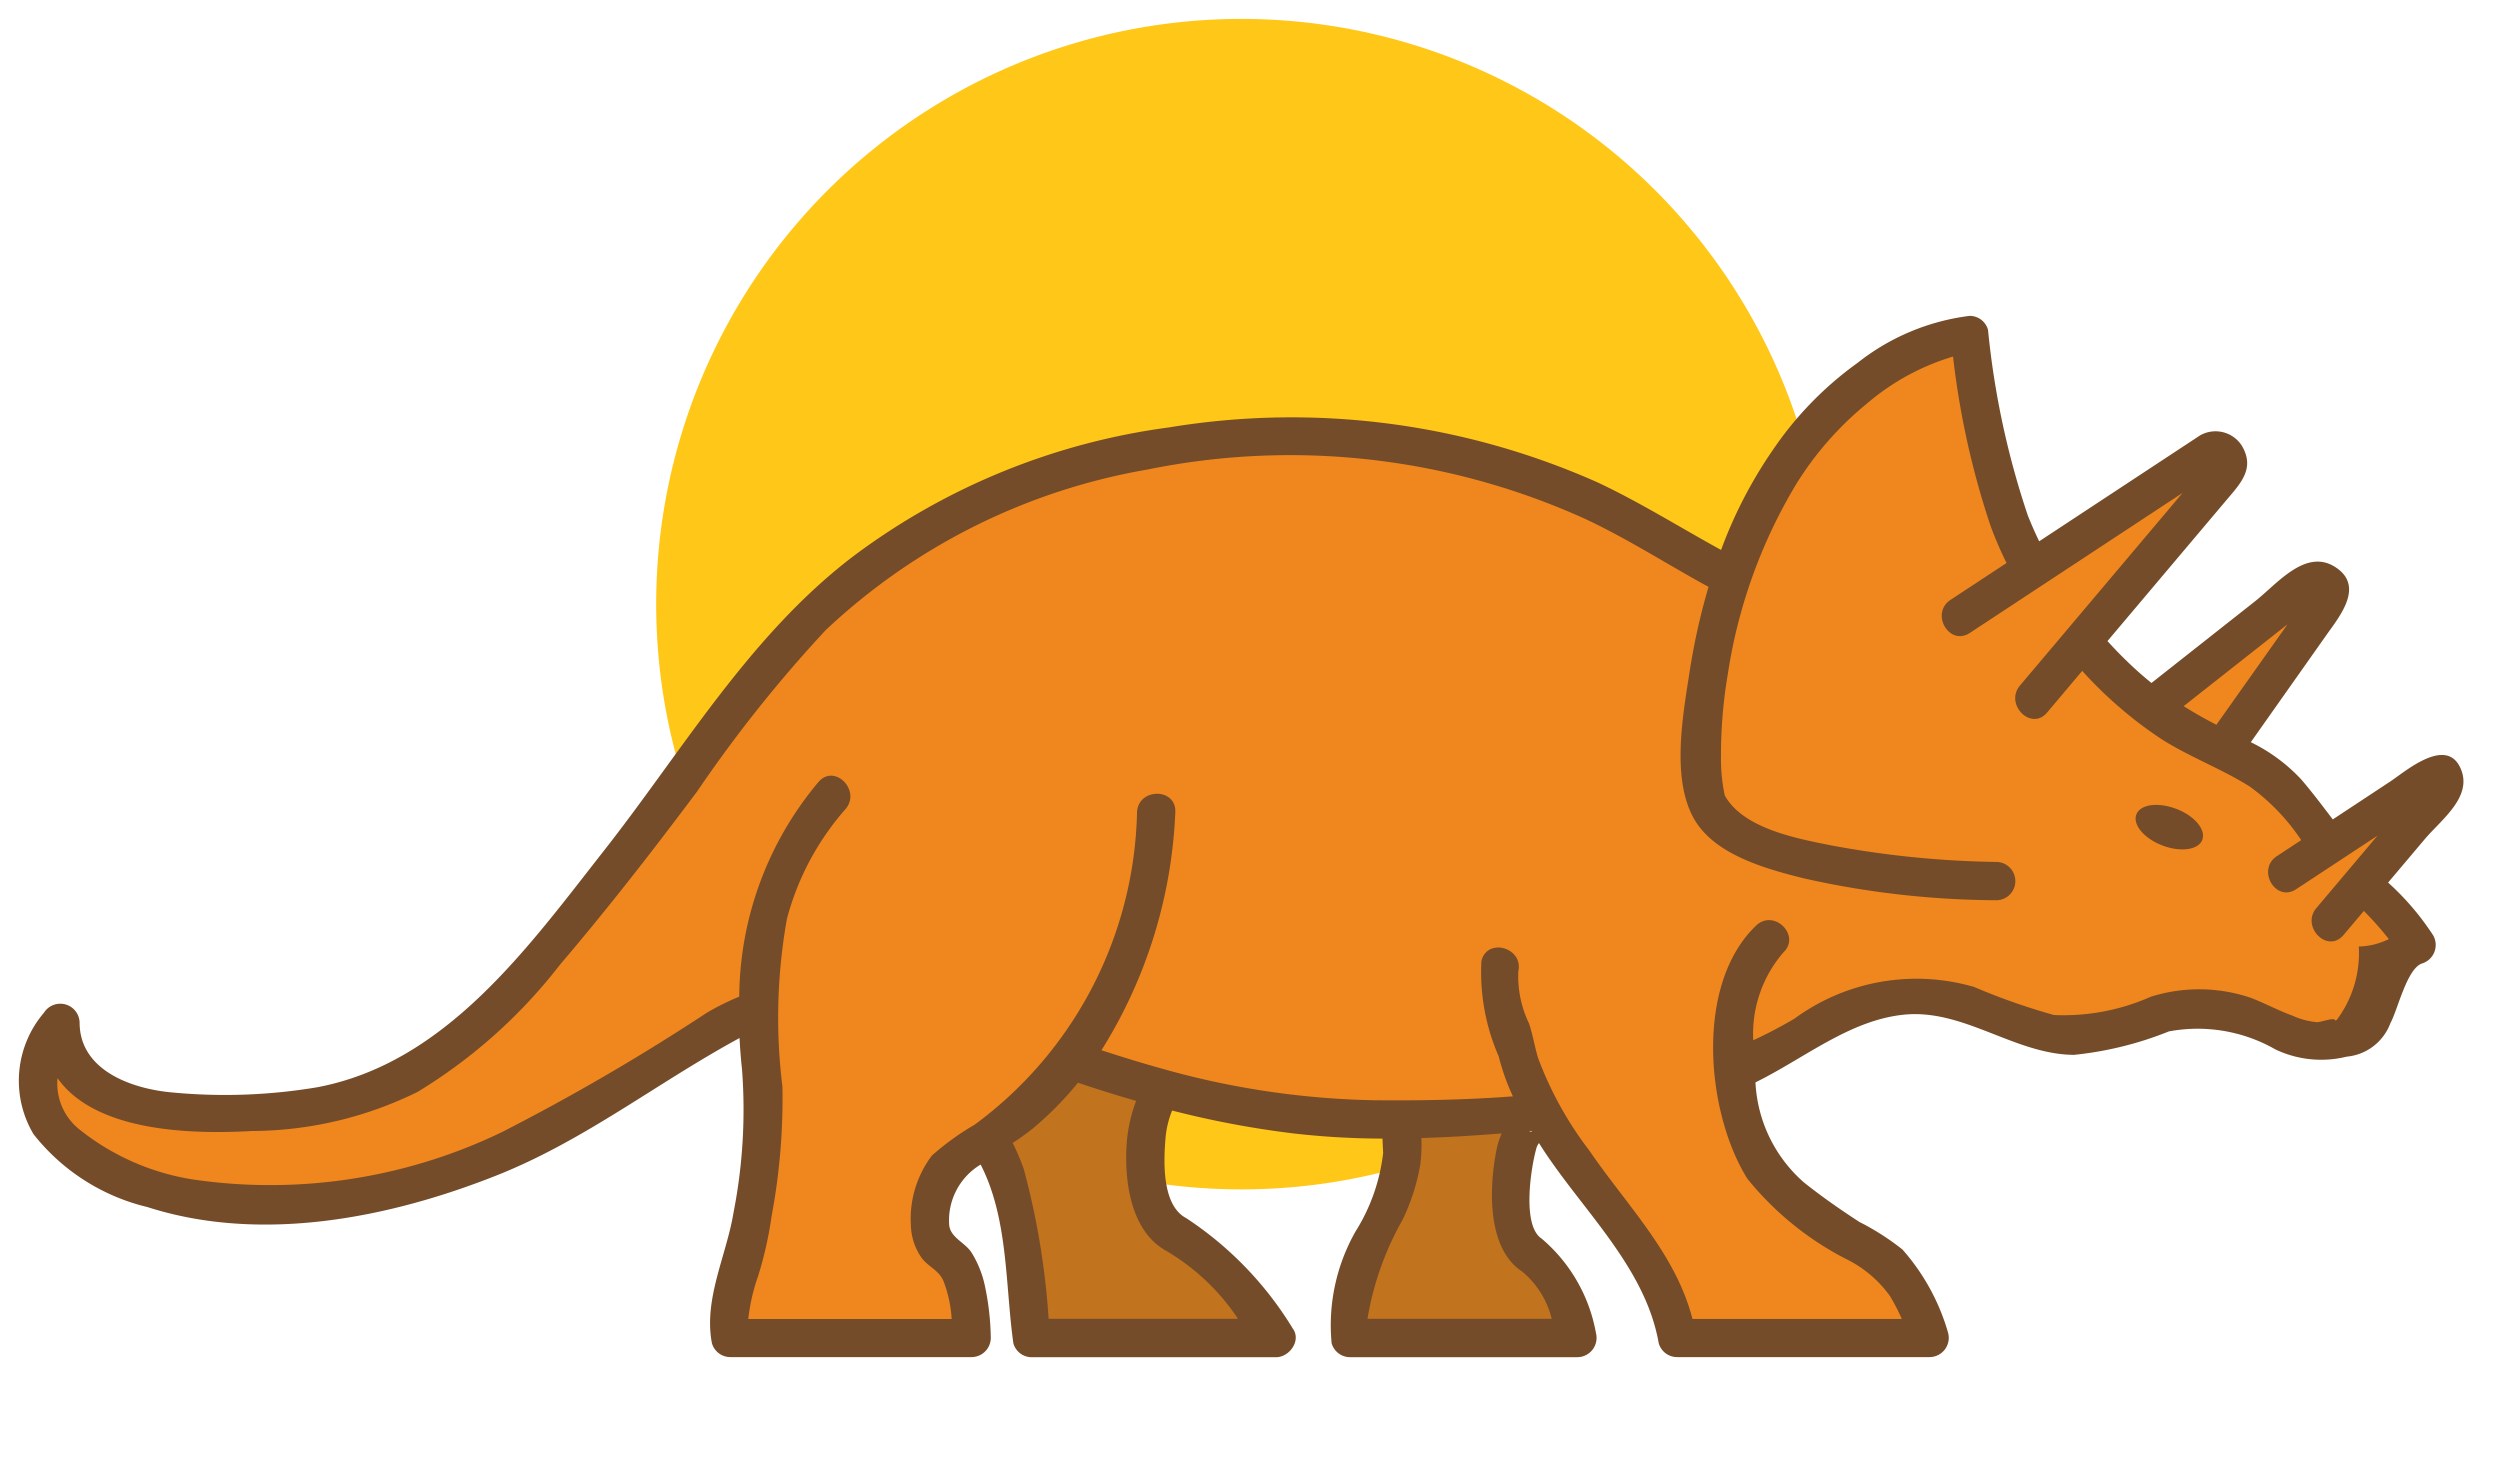 <svg xmlns="http://www.w3.org/2000/svg" xmlns:xlink="http://www.w3.org/1999/xlink" width="132" height="78" viewBox="0 0 132 78">
  <defs>
    <clipPath id="clip-path">
      <rect id="Rectangle_2" data-name="Rectangle 2" width="132" height="78"/>
    </clipPath>
  </defs>
  <g id="Web_1920_1" data-name="Web 1920 – 1" clip-path="url(#clip-path)">
    <rect width="132" height="78" fill="rgba(255,255,255,0)"/>
    <g id="Web_1920_1-2" data-name="Web 1920 – 1" clip-path="url(#clip-path)">
      <rect id="Rectangle_1" data-name="Rectangle 1" width="132" height="78" fill="rgba(255,255,255,0)"/>
      <g id="triceratops" transform="translate(-6.913 1)">
        <g id="Layer_2" transform="translate(7.913)">
          <path id="Path_1" data-name="Path 1" d="M454.837,247.451a30.9,30.9,0,1,1-30.9-30.9,30.9,30.9,0,0,1,30.9,30.9Z" transform="translate(-359.39 -216.552)" fill="#ffc717"/>
          <g id="Group_4" data-name="Group 4" transform="translate(50.188 49.283)">
            <g id="Group_2" data-name="Group 2" transform="translate(20.054 5.448)">
              <path id="Path_11" data-name="Path 11" d="M529.336,416.544c-1.378-.715-1.18-5.186-.591-6.259.381-.679,2.739-2.072,5.249-4.275a35.656,35.656,0,0,1-3.7.741,67.8,67.8,0,0,1-7.586.7,7.655,7.655,0,0,0-.227,3.368c.217,1.788-1.456,4.426-2.242,6.572a6.964,6.964,0,0,0-.492,3.532h12.008S530.715,417.259,529.336,416.544Z" transform="translate(-519.694 -406.009)" fill="#c2731e"/>
            </g>
            <g id="Group_3" data-name="Group 3">
              <path id="Path_12" data-name="Path 12" d="M461.06,402.059c-1.7-.715-1.7-4.113-1.59-5.186a12.919,12.919,0,0,1,2.693-5.528,25.854,25.854,0,0,1-2.508-1.06,35.075,35.075,0,0,0-5.324-2.489,19.714,19.714,0,0,0-3.578-.646,9.3,9.3,0,0,1-.16,4.18,6.135,6.135,0,0,0,.78,6.08,19.145,19.145,0,0,1,1.744,6.974c.168,2.146.309,3.13.309,3.13h12.887S462.757,402.776,461.06,402.059Z" transform="translate(-450.12 -387.15)" fill="#c2731e"/>
            </g>
          </g>
          <path id="Path_13" data-name="Path 13" d="M406.458,297.591l-6.031,3.97a8.027,8.027,0,0,0-1-2.072,9.149,9.149,0,0,0-4.163-3.275l5.612-7.929c.381-.539-.435-1.315-.953-.9l-8.448,6.654c-.1-.082-.212-.162-.313-.25a31.727,31.727,0,0,1-3.313-3.24l7.624-9.033c.427-.505-.32-1.348-.873-.983l-9.418,6.2a35.112,35.112,0,0,1-3.267-12.367h-.191A19.68,19.68,0,0,0,369.5,287.217c-.366-.191-.688-.36-.953-.509-3.934-2.362-10.051-6.012-17.023-6.69-16.181-1.574-27.758,4.258-34.38,13.478a189.7,189.7,0,0,1-12.445,15.79c-3.541,3.542-6.839,5.794-11.955,5.991-3.542.191-10.972,1.054-11.61-4.428v-.191c-4.834,6.481,5.5,10,11.411,9.641,14.368-.867,21.279-9.292,25.806-10.472.2-.038.41-.069.623-.1-.191,1.216-.362,2.478-.477,3.789a62.543,62.543,0,0,1-1.5,10.262,6.968,6.968,0,0,0-.492,3.532h12.74s0-3.747-1.378-4.462-.738-3.187-.147-4.26c.539-.98,3.742-1.965,6.765-5.945a47.521,47.521,0,0,0,19.541,3.05c1.582-.069,3.412-.191,5.308-.4a63.342,63.342,0,0,0,5.225,7.445,11.436,11.436,0,0,1,1.925,4.561H379.8s-1.18-3.532-2.558-4.247a31.817,31.817,0,0,1-5.838-4.193,10.328,10.328,0,0,1-1.866-5.636c3.681-1.4,6.517-4.668,10.605-3.888,4.525.787,5.509,3.149,10.232,1.378a8.161,8.161,0,0,1,6.1-.395c1.771.591,3.345,1.967,5.509.984a8.157,8.157,0,0,0,1.563-4.609,7.805,7.805,0,0,0,1.978-.112c-.762-1.388-2.146-1.811-3.368-2.686l4.82-5.718C407.229,297.879,406.786,297.374,406.458,297.591Z" transform="translate(-278.913 -257.653)" fill="#f0871e"/>
          <path id="Path_14" data-name="Path 14" d="M401.623,300.773l1.916-2.27c.9-1.069,2.613-2.287,1.887-3.812-.78-1.632-2.918.237-3.692.747l-3.033,2c-.543-.715-1.081-1.431-1.66-2.106a9,9,0,0,0-2.668-1.971l4-5.669c.709-1,2.005-2.573.473-3.57-1.582-1.031-3.1.9-4.25,1.8l-5.3,4.18-.168.132c-.334-.271-.663-.555-.989-.859-.465-.433-.909-.886-1.334-1.353l3.364-3.986,3.267-3.871c.671-.8,1.039-1.5.452-2.478a1.651,1.651,0,0,0-2.186-.53l-4.232,2.785-4.271,2.812c-.213-.446-.415-.9-.6-1.367a44.111,44.111,0,0,1-2.1-9.793,1,1,0,0,0-.976-.742,11.89,11.89,0,0,0-5.909,2.478,18.285,18.285,0,0,0-4.5,4.636,23.627,23.627,0,0,0-2.71,5.244c-2.165-1.187-4.254-2.5-6.5-3.557a39.707,39.707,0,0,0-22.646-2.913,35.62,35.62,0,0,0-16.648,6.784c-5.5,4.176-9.021,10.264-13.234,15.62-4,5.1-8.324,11.16-15.1,12.437a29.343,29.343,0,0,1-7.624.276c-2.1-.179-4.918-1.132-4.918-3.7a1.02,1.02,0,0,0-1.883-.511,5.528,5.528,0,0,0-.553,6.408,10.865,10.865,0,0,0,6.01,3.85c6,1.929,12.761.591,18.47-1.679,4.641-1.847,8.461-4.891,12.8-7.243.029.547.07,1.1.131,1.647a28.2,28.2,0,0,1-.446,7.558c-.37,2.27-1.59,4.575-1.144,6.9a1.008,1.008,0,0,0,.976.741h12.74a1.02,1.02,0,0,0,1.01-1.01,14.133,14.133,0,0,0-.294-2.668,5.516,5.516,0,0,0-.713-1.826c-.341-.549-1.113-.789-1.189-1.462a3.431,3.431,0,0,1,1.66-3.2c1.468,2.859,1.292,6.334,1.727,9.431a1,1,0,0,0,.976.741H342.91c.7,0,1.351-.886.873-1.525a18.422,18.422,0,0,0-5.617-5.817c-1.309-.686-1.2-3.05-1.088-4.313a5.043,5.043,0,0,1,.341-1.369,49.912,49.912,0,0,0,6.458,1.214,42.182,42.182,0,0,0,4.649.267c.01.246.021.494.036.749a9.9,9.9,0,0,1-1.462,4.16,10.041,10.041,0,0,0-1.26,5.89,1.008,1.008,0,0,0,.974.742h12.008a1.02,1.02,0,0,0,.974-1.281,8.5,8.5,0,0,0-2.874-4.986c-1.05-.688-.551-3.812-.259-4.8a.843.843,0,0,1,.126-.238c2.148,3.431,5.6,6.456,6.321,10.56a1.006,1.006,0,0,0,.976.741h13.331a1.018,1.018,0,0,0,.974-1.281,11.342,11.342,0,0,0-2.411-4.4,13.279,13.279,0,0,0-2.274-1.456c-1-.648-1.984-1.334-2.92-2.08a7.5,7.5,0,0,1-2.566-5.289c2.592-1.273,4.966-3.282,7.838-3.574,3.166-.32,5.846,2.1,8.976,2.122a18.408,18.408,0,0,0,5.017-1.239,8.266,8.266,0,0,1,5.625.953,5.613,5.613,0,0,0,3.755.381,2.729,2.729,0,0,0,2.316-1.776c.381-.686.863-2.859,1.658-3.141a1.026,1.026,0,0,0,.6-1.485,14.064,14.064,0,0,0-2.382-2.79Zm-5.583-13.421.269-.211-2.594,3.663-1.159,1.637c-.6-.309-1.176-.633-1.727-.984Zm-58.9,32.885a11.653,11.653,0,0,1,3.759,3.57h-10a40.415,40.415,0,0,0-1.317-7.92A11.619,11.619,0,0,0,329,314.52a11.892,11.892,0,0,0,1.083-.779,17.618,17.618,0,0,0,2.365-2.4l.538.179q1.262.415,2.533.779a8,8,0,0,0-.482,2.058c-.172,1.921.116,4.643,1.906,5.76a1.088,1.088,0,0,0,.208.122Zm20.315,3.57h-9.721a15.84,15.84,0,0,1,1.853-5.228,10.993,10.993,0,0,0,.938-2.934,8.5,8.5,0,0,0,.055-1.384c1.416-.042,2.83-.13,4.243-.244a3.911,3.911,0,0,0-.28.884c-.381,1.929-.528,5.173,1.353,6.406a4.677,4.677,0,0,1,1.565,2.5Zm-1.189-9.911.12-.012.029.05Zm43.809-9.74a5.89,5.89,0,0,1-1.159,3.864.862.862,0,0,0-.084.044c-.015-.214-.711.08-.97.08a4,4,0,0,1-1.281-.341c-.762-.276-1.471-.667-2.23-.953a8.5,8.5,0,0,0-5.257-.05,11.327,11.327,0,0,1-5.118.965,34.09,34.09,0,0,1-4.212-1.481,10.9,10.9,0,0,0-9.481,1.67,23.973,23.973,0,0,1-2.18,1.144,6.578,6.578,0,0,1,1.584-4.628c.953-.9-.486-2.327-1.429-1.43-3.258,3.1-2.651,9.868-.467,13.369a16.221,16.221,0,0,0,5.171,4.218,6.214,6.214,0,0,1,2.356,1.973,10.493,10.493,0,0,1,.629,1.214H364.893c-.882-3.444-3.467-5.995-5.444-8.89a18.9,18.9,0,0,1-2.708-4.891c-.179-.6-.276-1.21-.471-1.807a5.769,5.769,0,0,1-.572-2.76c.284-1.271-1.666-1.811-1.95-.538a11.123,11.123,0,0,0,.915,5.023,11.676,11.676,0,0,0,.749,2.108c-2.478.191-4.971.231-7.377.206a44.042,44.042,0,0,1-11.316-1.715c-1.018-.282-2.026-.6-3.031-.924a25.632,25.632,0,0,0,3.9-12.567c.063-1.3-1.959-1.3-2.022,0a21.047,21.047,0,0,1-8.577,16.5,13.741,13.741,0,0,0-2.257,1.632,5.543,5.543,0,0,0-1.107,3.671,3.16,3.16,0,0,0,.507,1.637c.347.551.966.7,1.222,1.334a6.669,6.669,0,0,1,.425,1.984H315.04a10.071,10.071,0,0,1,.515-2.253,19.987,19.987,0,0,0,.717-3.179,33.665,33.665,0,0,0,.572-6.831,29.659,29.659,0,0,1,.238-8.871,14.3,14.3,0,0,1,3.092-5.789c.842-.985-.581-2.423-1.429-1.43a17.785,17.785,0,0,0-4.182,11.332,13.347,13.347,0,0,0-1.715.852,114.007,114.007,0,0,1-10.815,6.3,28.148,28.148,0,0,1-16.268,2.508,12.771,12.771,0,0,1-6.027-2.638,3.1,3.1,0,0,1-1.169-2.718c2.005,2.842,7.064,2.972,10.27,2.79a19.918,19.918,0,0,0,8.739-2.064,27.6,27.6,0,0,0,7.52-6.717c2.524-2.958,4.912-6.035,7.243-9.149a71.512,71.512,0,0,1,6.78-8.509,32.886,32.886,0,0,1,16.987-8.484A37.721,37.721,0,0,1,359.29,281.6c2.23,1.052,4.294,2.383,6.452,3.561a34.424,34.424,0,0,0-1.01,4.546c-.347,2.243-.953,5.566.231,7.678,1.087,1.942,3.885,2.686,5.861,3.177a47.238,47.238,0,0,0,10.15,1.144,1.012,1.012,0,0,0,0-2.022,51.183,51.183,0,0,1-8.8-.883c-1.782-.358-4.6-.879-5.575-2.628a9.382,9.382,0,0,1-.2-2.114,25.343,25.343,0,0,1,.362-4.3,27.447,27.447,0,0,1,3.606-10.018,17.131,17.131,0,0,1,3.741-4.262A12.491,12.491,0,0,1,378.651,273a43.729,43.729,0,0,0,1.984,8.947,19.668,19.668,0,0,0,.841,1.952l-2.956,1.946c-1.085.713-.073,2.465,1.02,1.746l11.227-7.39-.953,1.132-2.543,3.012-5.083,6.021c-.835.99.587,2.427,1.43,1.43l1.854-2.2.031.034a21.991,21.991,0,0,0,4.13,3.553c1.491.953,3.17,1.569,4.67,2.51a11,11,0,0,1,2.731,2.838l-1.283.845c-1.085.713-.072,2.465,1.02,1.746l3.669-2.415.623-.41-.038.044-3.187,3.774c-.835.989.587,2.426,1.43,1.429l1.075-1.273a16.587,16.587,0,0,1,1.317,1.487,3.786,3.786,0,0,1-1.577.391Zm-8.263-5.638c-.206.532-1.144.665-2.112.294s-1.573-1.1-1.369-1.635,1.144-.665,2.112-.294,1.573,1.1,1.367,1.635Z" transform="translate(-276.531 -255.173)" fill="#754c29"/>
        </g>
      </g>
    </g>
  </g>
</svg>
